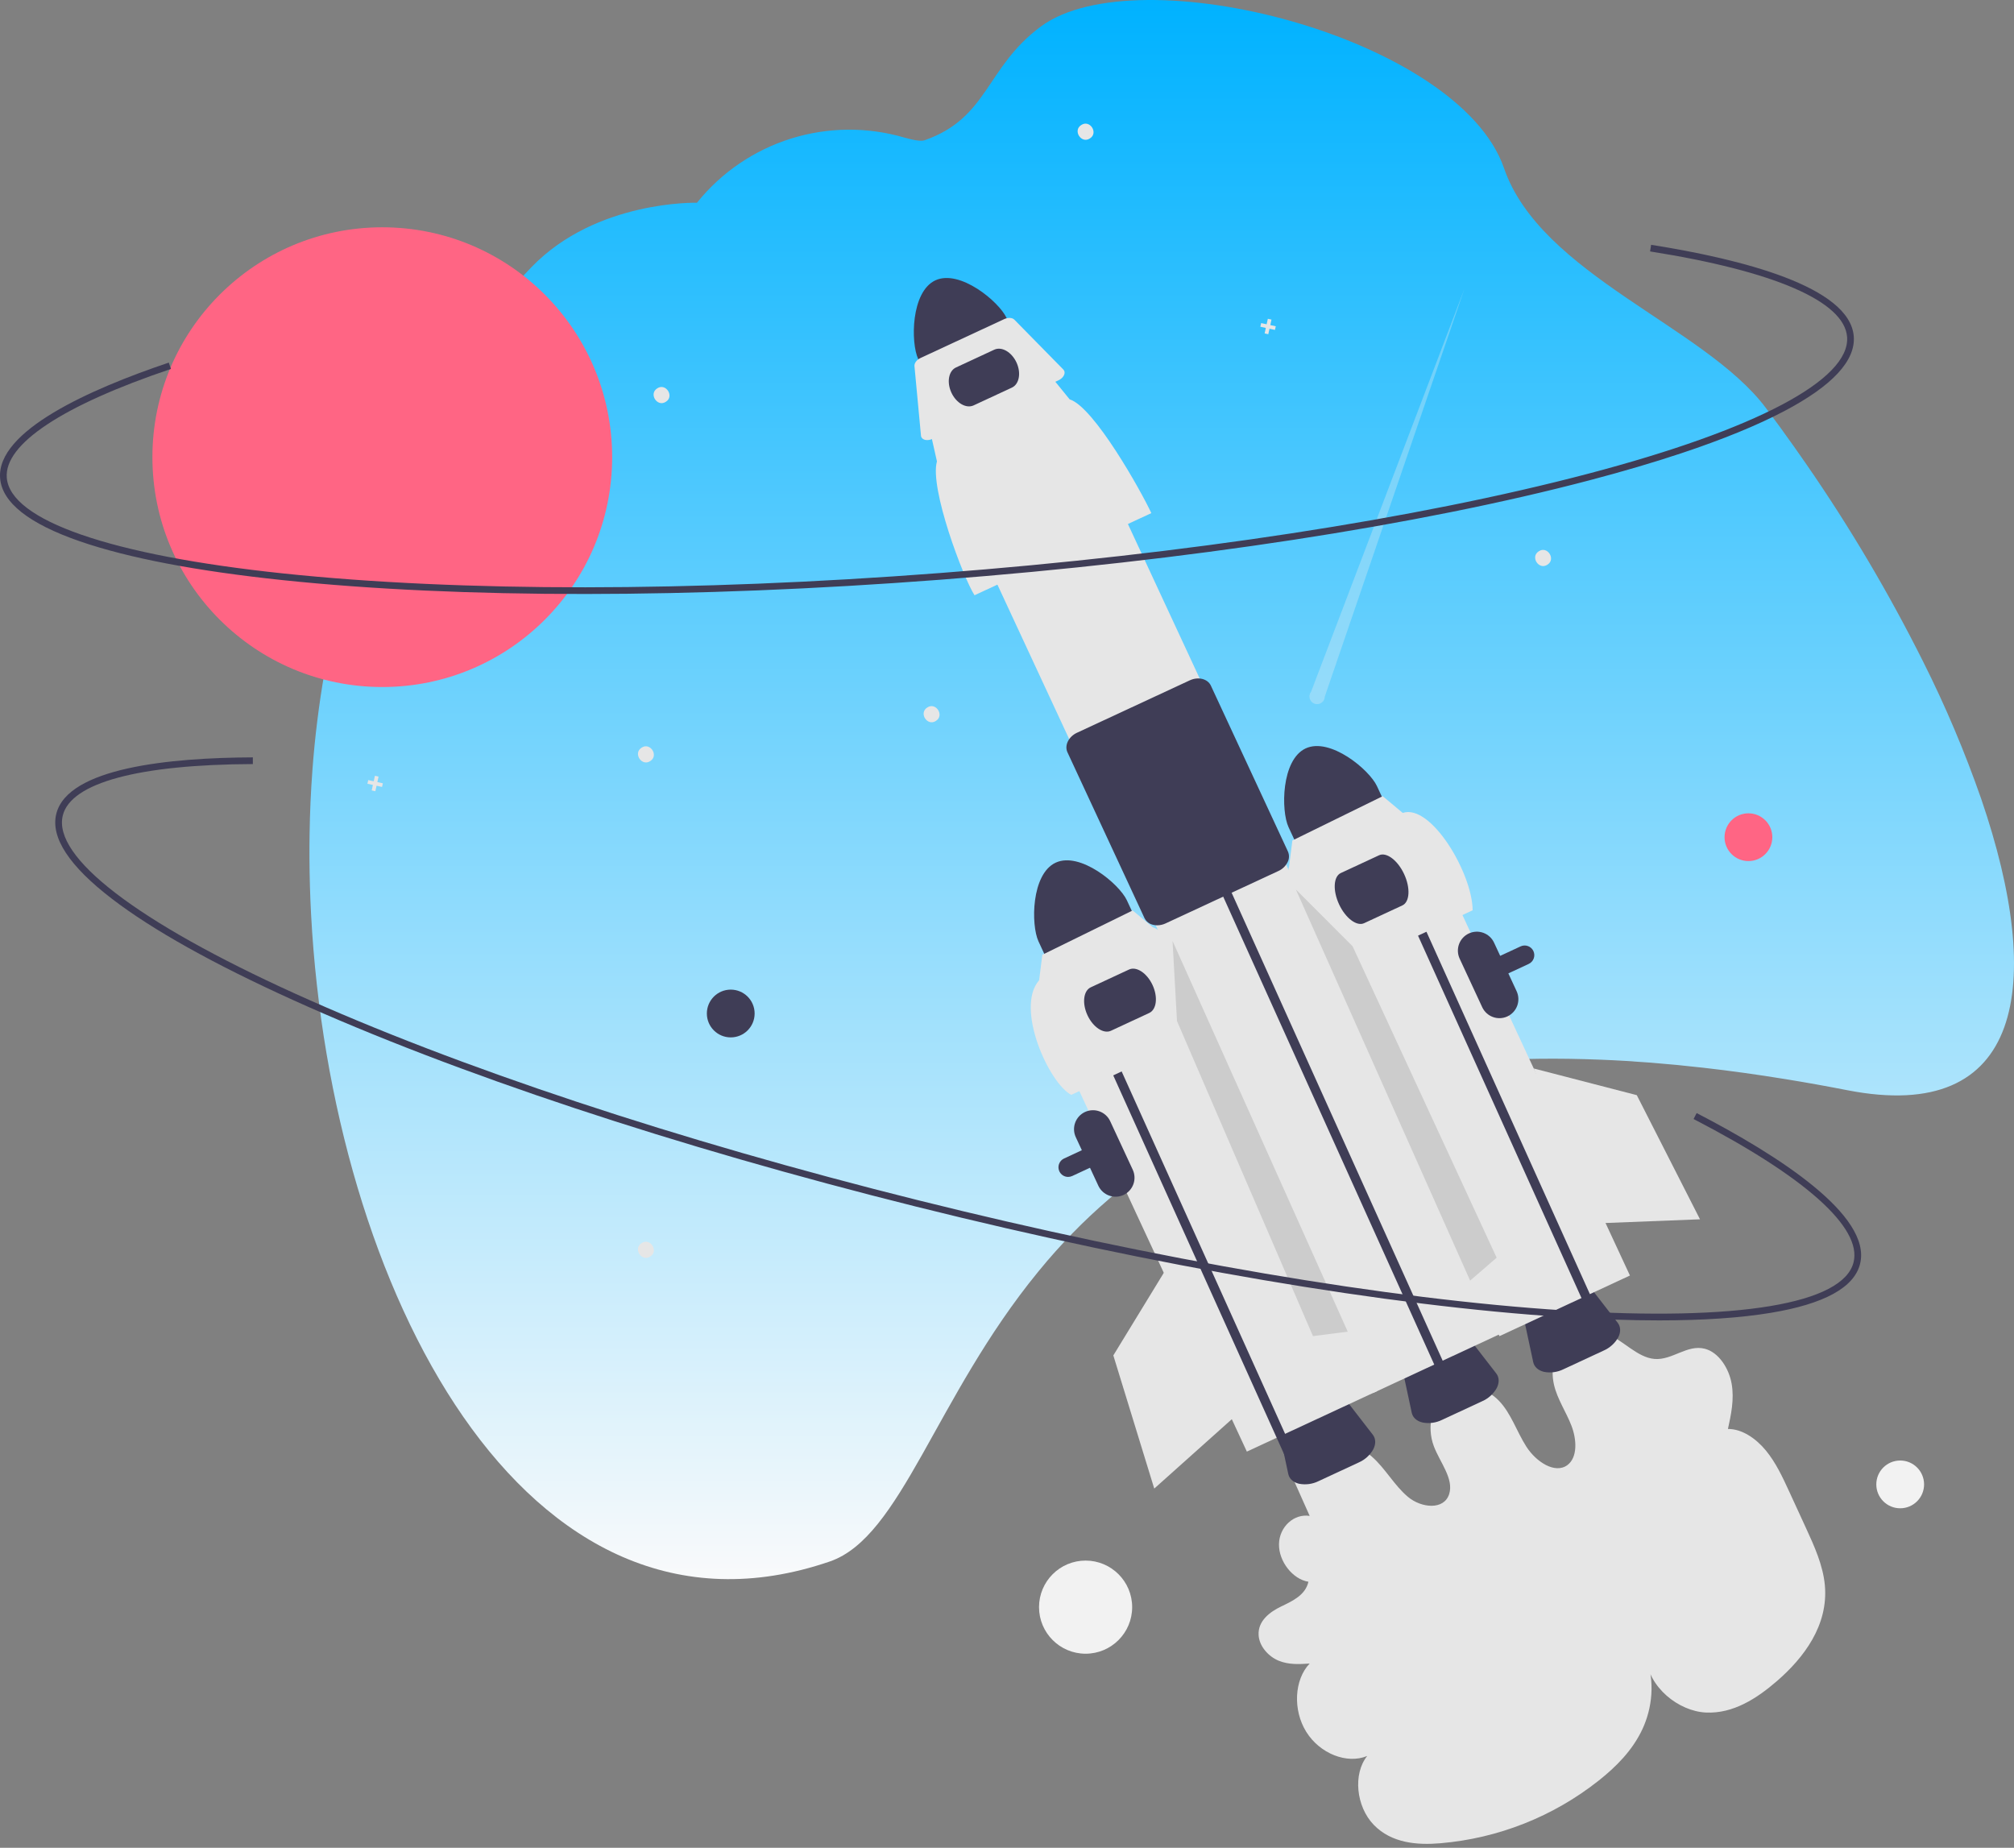 <svg width="400" height="367" viewBox="0 0 400 367" fill="none" xmlns="http://www.w3.org/2000/svg">
    <rect x="0" y="0" width="400" height="367" fill="#808080" stroke="none"/>
    <g clip-path="url(#clip0_26:36)">
        <path d="M256.271 292.463L260.115 301.082C256.99 300.585 254.085 303.253 254.019 306.68C253.954 310.107 256.741 313.672 259.865 314.159C259.268 316.819 256.691 317.992 254.455 319.068C252.218 320.143 249.807 321.926 249.973 324.761C250.107 327.038 251.989 329.047 253.988 329.855C255.987 330.663 258.084 330.539 260.109 330.403C257.041 333.613 256.742 339.644 259.436 343.972C262.13 348.299 267.511 350.43 271.539 348.764C268.693 352.305 269.311 358.789 272.844 362.444C276.405 366.127 281.566 366.484 286.078 366.096C297.568 365.125 308.516 360.786 317.552 353.623C321.001 350.882 324.223 347.659 326.191 343.454C328.159 339.249 328.738 333.926 326.906 329.141C327.4 335.135 333.399 339.869 338.796 340.134C344.193 340.399 348.905 337.359 352.91 333.892C358.235 329.282 363.165 322.82 362.434 314.847C362.073 310.9 360.349 307.104 358.658 303.427L355.38 296.298C354.056 293.42 352.703 290.494 350.711 288.079C348.719 285.663 345.954 283.794 343.187 283.812C343.82 280.921 344.456 277.924 343.925 274.853C343.395 271.782 341.365 268.603 338.604 267.884C335.091 266.969 332.113 270.211 328.58 269.905C325.18 269.611 322.37 266.199 319.068 264.847C317.709 264.259 316.208 264.08 314.748 264.333C313.289 264.585 311.935 265.258 310.852 266.268C308.759 268.311 307.886 271.763 308.637 275.03C309.295 277.891 311.046 280.415 312.109 283.175C313.172 285.934 313.337 289.483 311.296 290.99C308.833 292.808 305.084 290.334 303.159 287.34C301.235 284.346 300.13 280.72 297.697 278.202C294.825 275.231 290.329 274.534 287.372 276.603C284.415 278.672 283.285 283.305 284.775 287.243C285.994 290.463 288.786 293.72 287.818 296.752C286.794 299.957 282.316 299.551 279.615 297.286C276.913 295.022 275.119 291.61 272.451 289.294C269.741 286.943 266.202 285.912 263.095 286.57C261.519 286.936 260.061 287.693 258.854 288.771C257.648 289.849 256.732 291.213 256.192 292.738" fill="#E6E6E6" />
        <path d="M318.502 268.243L310.527 271.949C309.328 272.541 307.969 272.724 306.656 272.471C305.498 272.197 304.716 271.489 304.51 270.528L302.654 261.86C302.304 260.225 303.658 258.291 305.874 257.261L310.278 255.215C312.494 254.185 314.846 254.398 315.87 255.72L321.297 262.728C321.899 263.505 321.935 264.56 321.398 265.621C320.745 266.788 319.728 267.709 318.502 268.243Z" fill="#3F3D56" />
        <path d="M71.204 108.048C78.702 87.527 90.403 68.798 105.557 53.06C118.414 39.713 138.424 40.267 138.424 40.267L138.539 40.126C143.354 34.187 149.817 29.802 157.115 27.522C164.414 25.242 172.223 25.169 179.563 27.31C181.471 27.857 182.938 28.1 183.636 27.856C196.361 23.403 195.763 13.351 206.741 5.253C225.964 -8.925 289.723 7.316 298.714 33.406C306 54.551 338.527 64.8 350.679 80.975C352.579 83.504 354.443 86.062 356.272 88.65C357.129 89.852 357.977 91.064 358.815 92.284C367.425 104.752 375.148 117.809 381.929 131.359C386.376 140.212 390.241 149.345 393.499 158.701C406.172 195.749 401.838 223.352 366.894 216.532C362.758 215.723 358.72 214.999 354.783 214.36C349.081 213.429 343.577 212.665 338.273 212.066C331.13 211.253 324.335 210.721 317.886 210.469C315.718 210.382 313.59 210.323 311.501 210.294C280.62 209.865 257.713 215.678 240.262 224.7C237.304 226.226 234.5 227.84 231.852 229.542C227.807 232.128 223.944 234.989 220.292 238.105C215.238 242.442 210.577 247.218 206.364 252.377L206.132 252.66C185.721 277.627 179.004 305.266 164.806 310.133C104.113 330.939 65.727 255.515 61.791 181.734C61.592 178.016 61.482 174.308 61.461 170.612C61.449 168.96 61.457 167.312 61.486 165.668C61.548 161.38 61.737 157.12 62.053 152.911C62.172 151.302 62.309 149.702 62.465 148.109C62.637 146.393 62.824 144.686 63.04 142.99C64.584 130.558 67.285 118.731 71.204 108.048Z" fill="url(#paint0_linear_26:36)" />
        <path d="M259.322 148.642C254.475 150.899 254.395 161.007 255.915 164.282L258.669 170.21L276.226 162.053L273.472 156.125C271.949 152.851 264.173 146.393 259.322 148.642Z" fill="#3F3D56" />
        <path d="M212.142 233.754C211.833 233.754 211.529 233.679 211.255 233.537C210.981 233.394 210.745 233.187 210.568 232.934C210.391 232.681 210.278 232.389 210.238 232.082C210.198 231.776 210.232 231.465 210.338 231.174C210.424 230.937 210.556 230.72 210.727 230.534C210.897 230.348 211.103 230.198 211.332 230.093L302.001 187.967C302.23 187.86 302.477 187.8 302.729 187.79C302.981 187.779 303.232 187.818 303.469 187.904C303.706 187.991 303.923 188.123 304.109 188.294C304.295 188.464 304.445 188.67 304.551 188.898C304.765 189.36 304.787 189.888 304.612 190.366C304.437 190.844 304.08 191.233 303.619 191.448H303.619L212.95 233.574C212.697 233.692 212.421 233.754 212.142 233.754Z" fill="#3F3D56" />
        <path d="M283.066 165.833L257.148 177.875L297.804 265.379L323.721 253.338L283.066 165.833Z" fill="#E6E6E6" />
        <path d="M185.774 55.68C180.926 57.937 180.847 68.045 182.366 71.32L185.121 77.248L202.678 69.091L199.923 63.163C198.401 59.889 190.624 53.431 185.774 55.68Z" fill="#3F3D56" />
        <path d="M294.377 278.303L286.402 282.008C285.203 282.6 283.843 282.784 282.531 282.53C281.373 282.256 280.59 281.548 280.385 280.587L278.529 271.92C278.179 270.285 279.533 268.35 281.749 267.321L286.153 265.274C288.369 264.245 290.721 264.458 291.744 265.78L297.172 272.788C297.774 273.565 297.81 274.619 297.273 275.681C296.62 276.848 295.603 277.768 294.377 278.303Z" fill="#3F3D56" />
        <path d="M269.857 290.468L261.882 294.174C260.683 294.766 259.323 294.949 258.01 294.696C256.853 294.422 256.07 293.714 255.865 292.753L254.009 284.085C253.658 282.45 255.013 280.516 257.229 279.486L261.633 277.44C263.849 276.41 266.201 276.623 267.224 277.945L272.652 284.953C273.254 285.73 273.29 286.785 272.753 287.846C272.1 289.013 271.083 289.934 269.857 290.468Z" fill="#3F3D56" />
        <path d="M216.433 87.756L190.515 99.798L272.696 276.677L298.613 264.636L216.433 87.756Z" fill="#E6E6E6" />
        <path d="M243.324 178.937L240.416 172.538L242.09 171.766L244.99 178.145L286.972 271.231L285.3 272.008" fill="#3F3D56" />
        <path d="M276.125 173.618L273.217 167.219L274.891 166.447L277.79 172.826L319.773 265.912L318.101 266.689" fill="#3F3D56" />
        <path d="M228.666 101.912L193.549 118.227C191.313 114.749 184.573 96.924 186.086 91.636L184.95 86.593L209.198 75.327L212.444 79.32C217.261 80.798 226.64 97.54 228.666 101.912Z" fill="#E6E6E6" />
        <path d="M210.211 75.543L185.189 87.168C184.266 87.598 183.282 87.44 182.992 86.816C182.951 86.726 182.925 86.63 182.916 86.531L181.621 72.716C181.566 72.124 182.072 71.454 182.845 71.095L199.439 63.385C200.212 63.026 201.051 63.071 201.467 63.495L211.19 73.395C211.688 73.901 211.417 74.768 210.587 75.331C210.468 75.411 210.342 75.482 210.211 75.543Z" fill="#E6E6E6" />
        <path d="M229.837 183.781C229.566 183.781 229.296 183.749 229.033 183.686C228.662 183.609 228.313 183.448 228.014 183.215C227.714 182.983 227.472 182.685 227.305 182.345L212.008 149.419C211.375 148.056 212.225 146.312 213.902 145.533L236.303 135.125C237.981 134.345 239.861 134.82 240.494 136.183L255.792 169.11C255.945 169.456 256.016 169.834 256.001 170.212C255.986 170.591 255.884 170.961 255.703 171.294C255.31 172.049 254.674 172.648 253.897 172.995L231.497 183.403C230.978 183.648 230.411 183.777 229.837 183.781Z" fill="#3F3D56" />
        <path d="M232.9 188.765L206.983 200.806L247.638 288.31L273.556 276.269L232.9 188.765Z" fill="#E6E6E6" />
        <path d="M200.97 76.986L193.37 80.517C191.903 81.199 189.924 80.064 188.96 77.987C187.995 75.91 188.403 73.665 189.87 72.984L197.47 69.453C198.937 68.771 200.915 69.907 201.88 71.984C202.845 74.06 202.437 76.305 200.97 76.986Z" fill="#3F3D56" />
        <path d="M209.663 171.338C204.815 173.595 204.736 183.703 206.256 186.978L209.01 192.906L226.567 184.749L223.812 178.821C222.29 175.547 214.513 169.089 209.663 171.338Z" fill="#3F3D56" />
        <path d="M129.147 151.162C127.435 152.302 125.683 149.588 127.428 148.498C129.139 147.357 130.891 150.072 129.147 151.162Z" fill="#E6E6E6" />
        <path d="M307.335 112.156C305.623 113.296 303.871 110.582 305.615 109.492C307.327 108.351 309.079 111.066 307.335 112.156Z" fill="#E6E6E6" />
        <path d="M185.883 143.183C184.171 144.324 182.419 141.609 184.164 140.519C185.876 139.379 187.628 142.094 185.883 143.183Z" fill="#E6E6E6" />
        <path d="M129.147 249.564C127.435 250.705 125.683 247.99 127.428 246.9C129.139 245.76 130.891 248.474 129.147 249.564Z" fill="#E6E6E6" />
        <path d="M216.468 27.494C214.756 28.635 213.004 25.92 214.748 24.83C216.46 23.69 218.212 26.404 216.468 27.494Z" fill="#E6E6E6" />
        <path d="M132.25 79.798C130.538 80.939 128.786 78.224 130.53 77.134C132.242 75.993 133.994 78.708 132.25 79.798Z" fill="#E6E6E6" />
        <path d="M253.381 64.804L252.292 64.565L252.53 63.475L251.804 63.316L251.565 64.406L250.476 64.167L250.317 64.893L251.406 65.132L251.168 66.221L251.894 66.38L252.133 65.291L253.222 65.53L253.381 64.804Z" fill="#E6E6E6" />
        <path d="M76.037 155.572L74.947 155.333L75.186 154.244L74.46 154.085L74.221 155.174L73.131 154.936L72.972 155.662L74.062 155.901L73.823 156.99L74.549 157.149L74.788 156.06L75.877 156.298L76.037 155.572Z" fill="#E6E6E6" />
        <path d="M299.386 201.874C298.48 202.294 297.444 202.337 296.506 201.994C295.568 201.651 294.804 200.95 294.382 200.044L289.899 190.397C289.48 189.491 289.437 188.455 289.78 187.518C290.124 186.58 290.825 185.817 291.731 185.397C292.636 184.976 293.672 184.932 294.61 185.274C295.547 185.616 296.311 186.317 296.733 187.222L301.216 196.869C301.635 197.776 301.679 198.812 301.336 199.75C300.993 200.688 300.292 201.452 299.386 201.874Z" fill="#3F3D56" />
        <path d="M223.147 237.334C222.24 237.754 221.205 237.797 220.266 237.454C219.328 237.111 218.564 236.41 218.142 235.505L213.66 225.857C213.24 224.951 213.198 223.915 213.541 222.978C213.884 222.04 214.586 221.277 215.491 220.857C216.397 220.436 217.432 220.392 218.37 220.734C219.308 221.076 220.072 221.777 220.494 222.682L224.976 232.33C225.396 233.236 225.439 234.272 225.096 235.21C224.753 236.148 224.052 236.912 223.147 237.334Z" fill="#3F3D56" />
        <path d="M292.481 180.795L262.426 194.759C260.513 191.782 254.744 176.527 256.039 172L256.675 166.937L274.621 158.133L278.597 161.459C284.2 159.565 292.436 173.449 292.481 180.795Z" fill="#E6E6E6" />
        <path d="M278.528 179.827L270.927 183.358C269.46 184.039 267.229 182.359 265.953 179.614C264.677 176.868 264.833 174.079 266.299 173.397L273.9 169.866C275.366 169.185 277.598 170.865 278.874 173.61C280.15 176.356 279.994 179.145 278.528 179.827Z" fill="#3F3D56" />
        <path d="M214.07 197.997L211.161 191.598L212.836 190.826L215.735 197.205L257.718 290.291L256.045 291.068" fill="#3F3D56" />
        <path d="M242.822 203.491L212.766 217.455C208.332 215.166 201.556 200.185 206.38 194.697L207.016 189.633L224.961 180.829L228.938 184.155C233.061 185.421 241.088 199.749 242.822 203.491Z" fill="#E6E6E6" />
        <path d="M228.249 201.191L220.649 204.723C219.182 205.404 217.089 204.023 215.984 201.644C214.879 199.265 215.173 196.775 216.64 196.093L224.24 192.562C225.707 191.881 227.8 193.262 228.905 195.641C230.01 198.02 229.716 200.51 228.249 201.191Z" fill="#3F3D56" />
        <path d="M75.925 136.453C101.14 136.453 121.581 116.013 121.581 90.798C121.581 65.584 101.14 45.143 75.925 45.143C50.711 45.143 30.27 65.584 30.27 90.798C30.27 116.013 50.711 136.453 75.925 136.453Z" fill="#FF6584" />
        <path opacity="0.3" d="M263.118 138.35L290.862 57.319L260.397 137.38C260.246 137.57 260.143 137.793 260.096 138.031C260.049 138.269 260.059 138.515 260.126 138.748C260.192 138.981 260.314 139.195 260.48 139.372C260.646 139.549 260.851 139.683 261.08 139.765C261.308 139.846 261.553 139.872 261.793 139.84C262.034 139.808 262.263 139.719 262.462 139.581C262.661 139.443 262.825 139.259 262.939 139.045C263.053 138.831 263.114 138.592 263.117 138.35H263.118Z" fill="#F0F0F0" />
        <path d="M333.84 90.05C328.409 91.856 322.388 93.629 315.777 95.37C281.582 104.373 235.748 111.395 186.717 115.145C137.686 118.894 91.317 118.921 56.151 115.222C39.02 113.42 25.471 110.828 15.88 107.518C5.725 104.014 0.389 99.791 0.02 94.968C-0.698 85.571 17.845 77.3 33.527 72.017L33.951 73.277C12.416 80.532 0.836 88.2 1.346 94.866C1.995 103.357 22.022 110.294 56.29 113.899C91.379 117.59 137.663 117.562 186.616 113.819C235.569 110.075 281.319 103.067 315.439 94.084C348.76 85.312 367.499 75.41 366.85 66.919C366.311 59.869 352.414 53.838 327.72 49.937L327.928 48.623C345.871 51.458 367.418 56.916 368.176 66.817C368.544 71.641 363.913 76.626 354.409 81.633C348.991 84.487 342.108 87.303 333.84 90.05Z" fill="#3F3D56" />
        <path d="M347.256 171.024C349.876 171.024 352 168.9 352 166.28C352 163.66 349.876 161.537 347.256 161.537C344.636 161.537 342.512 163.66 342.512 166.28C342.512 168.9 344.636 171.024 347.256 171.024Z" fill="#FF6584" />
        <path d="M377.397 299.568C380.017 299.568 382.141 297.444 382.141 294.824C382.141 292.204 380.017 290.08 377.397 290.08C374.777 290.08 372.653 292.204 372.653 294.824C372.653 297.444 374.777 299.568 377.397 299.568Z" fill="#F2F2F2" />
        <path d="M215.61 328.452C220.718 328.452 224.859 324.311 224.859 319.203C224.859 314.095 220.718 309.954 215.61 309.954C210.502 309.954 206.361 314.095 206.361 319.203C206.361 324.311 210.502 328.452 215.61 328.452Z" fill="#F2F2F2" />
        <path d="M145.132 206.041C147.752 206.041 149.876 203.917 149.876 201.297C149.876 198.677 147.752 196.554 145.132 196.554C142.512 196.554 140.389 198.677 140.389 201.297C140.389 203.917 142.512 206.041 145.132 206.041Z" fill="#3F3D56" />
        <path d="M304.615 212.216L325.083 217.514L337.636 242.171L316.413 243.003L304.615 212.216Z" fill="#E6E6E6" />
        <path d="M257.373 176.669L268.638 187.94L297.248 249.799L291.981 254.349L257.373 176.669Z" fill="#CCCCCC" />
        <path d="M232.879 186.886L233.763 202.797L260.768 265.373L267.672 264.484L232.879 186.886Z" fill="#CCCCCC" />
        <path d="M232.142 251.164L221.119 269.205L229.245 295.653L245.075 281.493L232.142 251.164Z" fill="#E6E6E6" />
        <path d="M329.517 262.25C323.793 262.25 317.52 262.033 310.698 261.601C275.409 259.36 229.698 251.569 181.987 239.663C134.277 227.758 90.265 213.159 58.06 198.558C42.372 191.445 30.332 184.713 22.274 178.547C13.743 172.019 10.011 166.329 11.182 161.635C13.464 152.491 33.669 150.491 50.217 150.423L50.222 151.753C27.498 151.846 14.091 155.47 12.473 161.957C10.411 170.22 27.227 183.118 58.609 197.347C90.743 211.916 134.674 226.486 182.31 238.373C229.945 250.26 275.571 258.037 310.782 260.274C345.169 262.458 366.075 258.972 368.137 250.709C369.848 243.849 358.563 233.743 336.36 222.253L336.971 221.072C353.104 229.421 371.831 241.396 369.427 251.031C368.256 255.725 362.288 258.994 351.69 260.748C345.649 261.748 338.228 262.25 329.517 262.25Z" fill="#3F3D56" />
    </g>
    <defs>
        <linearGradient id="paint0_linear_26:36" x1="230.728" y1="0" x2="230.728" y2="313.642" gradientUnits="userSpaceOnUse">
            <stop stop-color="#00B2FF" />
            <stop offset="1" stop-color="#F9FAFB" />
        </linearGradient>
        <clipPath id="clip0_26:36">
            <rect width="400" height="366.219" fill="white" />
        </clipPath>
    </defs>
</svg>
    